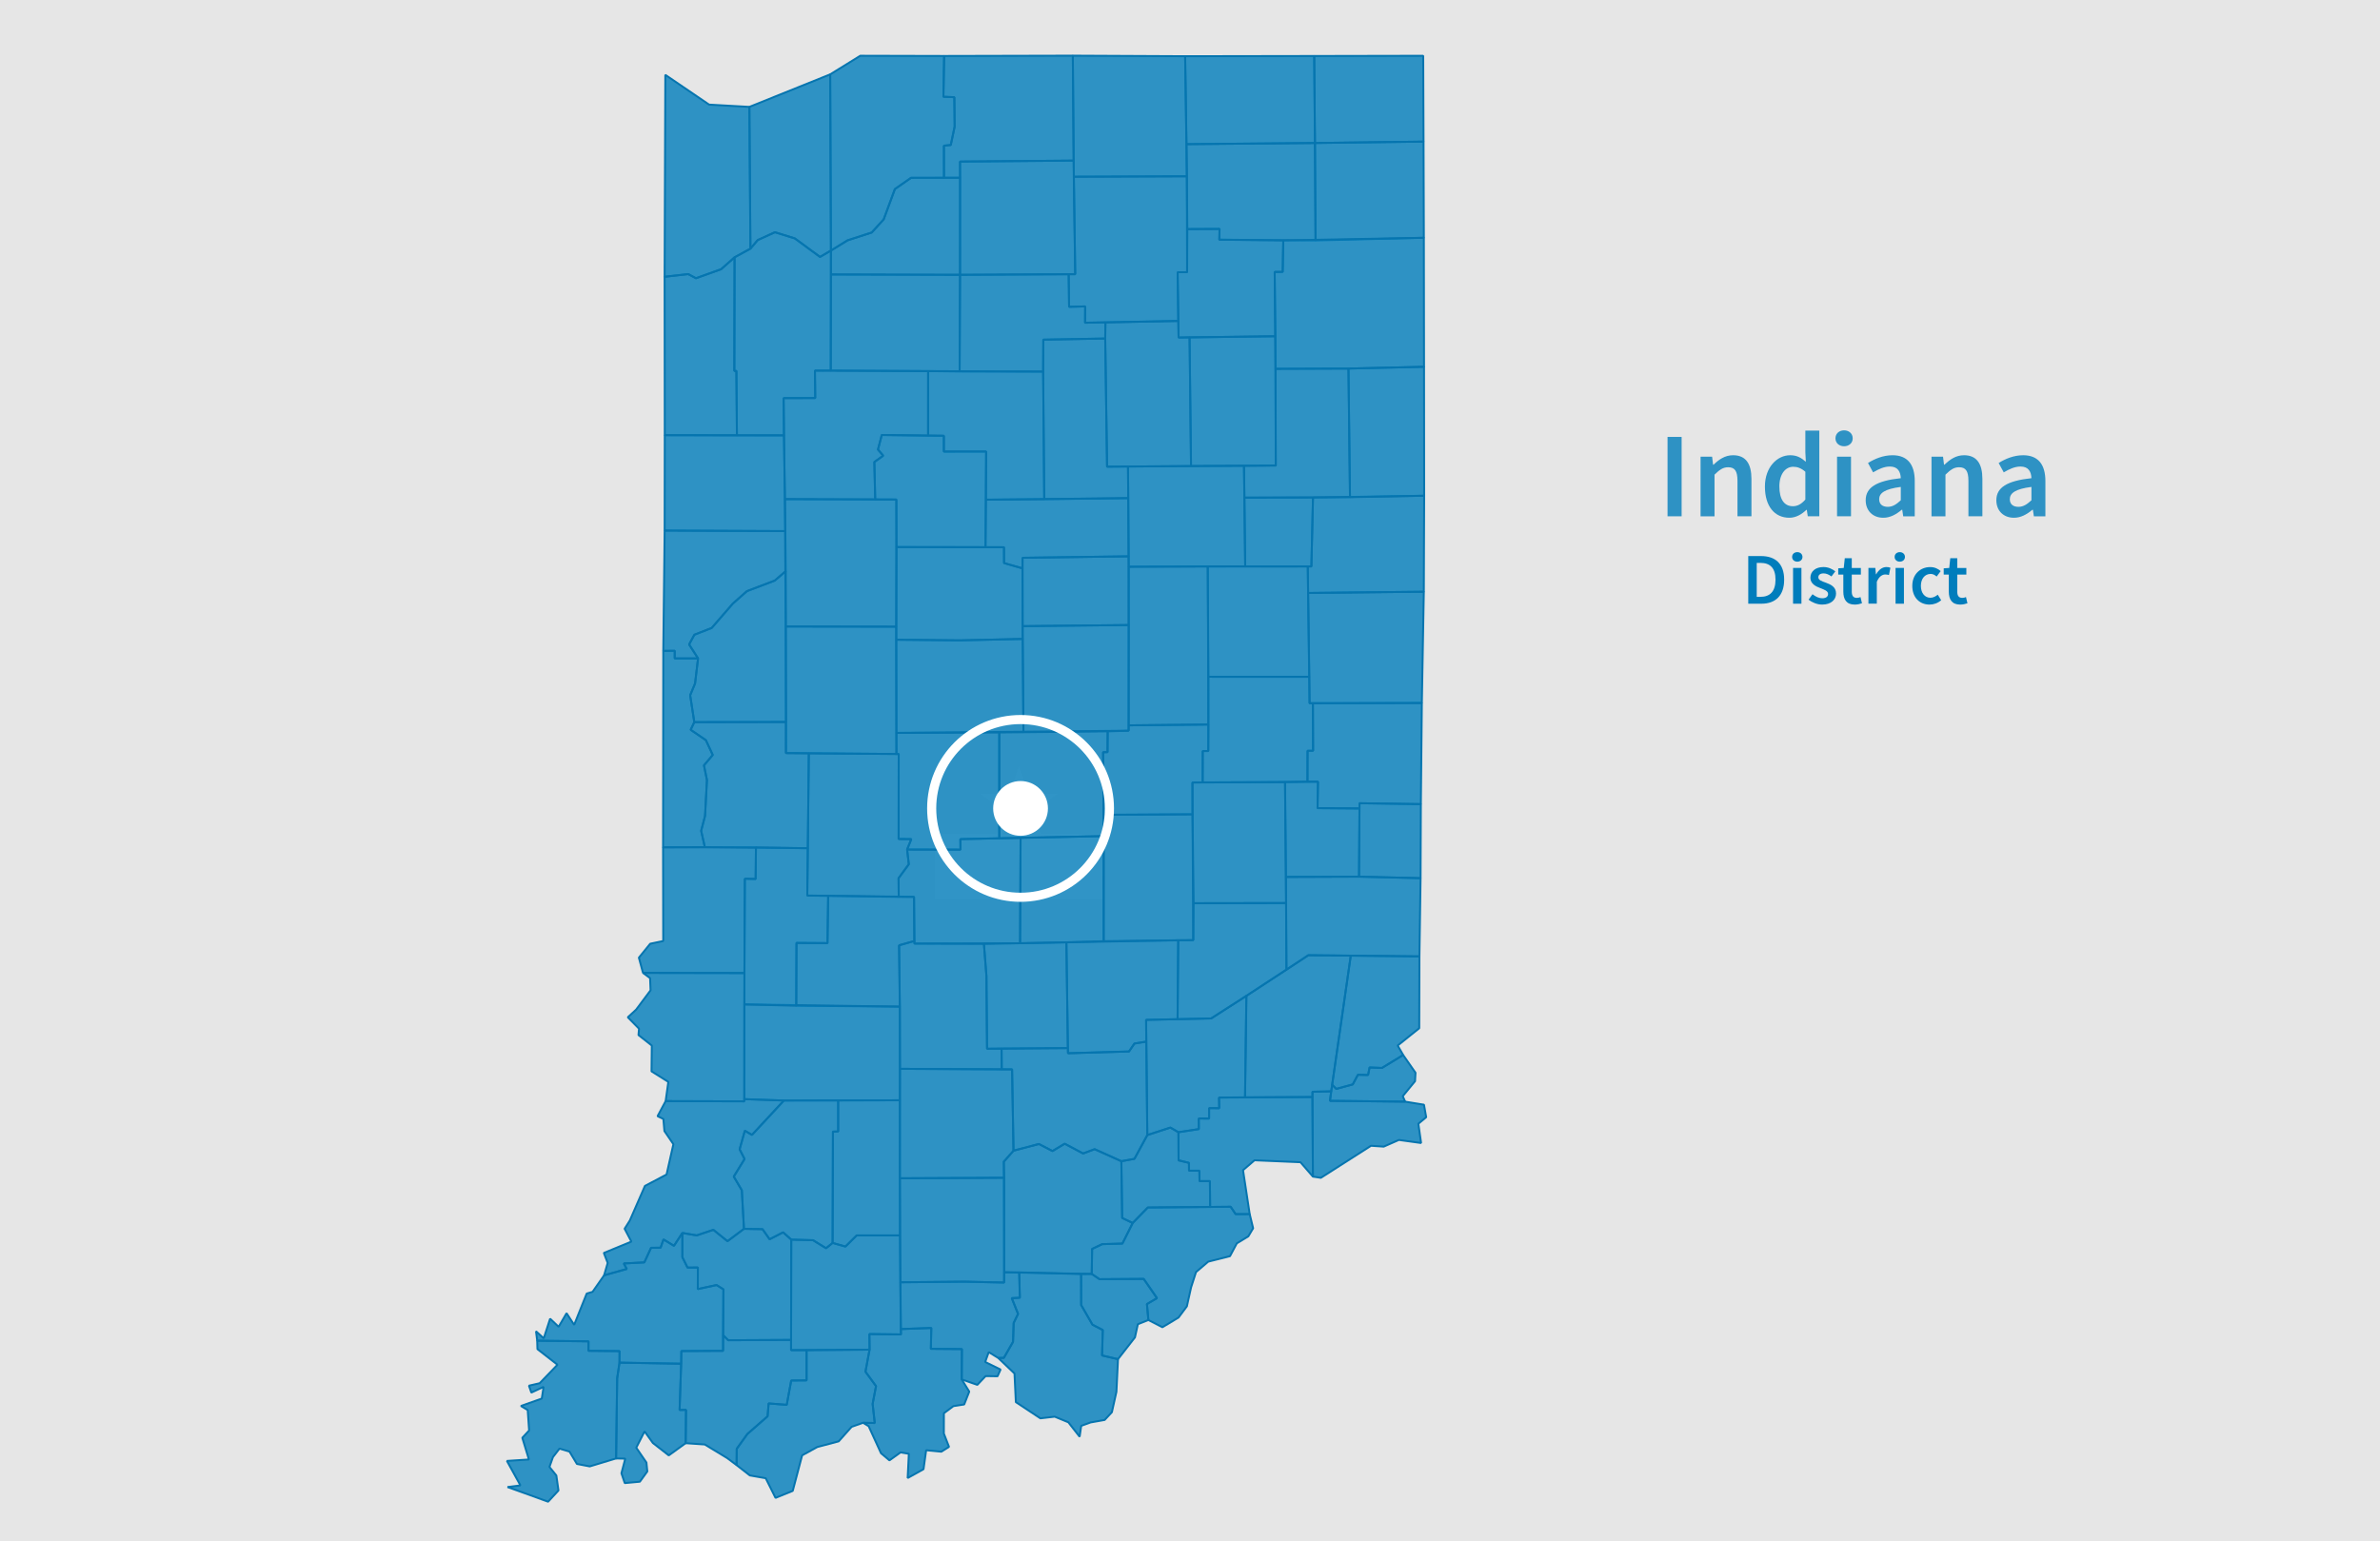 <?xml version="1.0" encoding="utf-8"?>
<!-- Generator: Adobe Illustrator 25.4.1, SVG Export Plug-In . SVG Version: 6.00 Build 0)  -->
<svg version="1.1" id="Layer_1" xmlns="http://www.w3.org/2000/svg" xmlns:xlink="http://www.w3.org/1999/xlink" x="0px" y="0px"
	 viewBox="0 0 784.06 507.87" style="enable-background:new 0 0 784.06 507.87;" xml:space="preserve">
<style type="text/css">
	.st0{fill:#E6E6E6;}
	.st1{fill:none;stroke:#F0F0F0;stroke-width:2.54;stroke-miterlimit:10;}
	.st2{fill:#F0F0F0;}
	.st3{opacity:0.8;fill:#007DBC;enable-background:new    ;}
	.st4{fill:none;stroke:#0675AF;stroke-width:0.64;stroke-linejoin:bevel;}
	.st5{fill:none;stroke:#FFFFFF;stroke-width:3;stroke-miterlimit:10;}
	.st6{fill:#FFFFFF;}
	.st7{opacity:0.8;enable-background:new    ;}
	.st8{fill:#007DBC;}
	.st9{enable-background:new    ;}
</style>
<g id="Layer_1_00000002385391929343799630000001496464928125086864_">
	<rect x="-11.18" y="-11.39" class="st0" width="804.92" height="529.99"/>
</g>
<g id="Layer_2_00000111885431886465733500000013037062524836690863_">
	<polygon class="st1" points="335.68,256.37 333.58,262.8 326.83,262.8 332.29,266.77 330.21,273.2 335.68,269.23 341.14,273.2 
		339.05,266.77 344.53,262.8 337.76,262.8 	"/>
	<rect x="307.94" y="274.68" class="st2" width="55.27" height="21.6"/>
	<polygon class="st3" points="388.19,105.76 388.27,111.22 420.2,110.8 419.93,89.61 422.57,89.59 422.76,79.22 401.69,78.98 
		401.77,75.43 391.15,75.48 391.08,89.69 387.96,89.7 	"/>
	<polygon class="st4" points="388.18,105.75 388.27,111.22 420.2,110.8 419.93,89.61 422.57,89.59 422.76,79.22 401.69,78.98 
		401.77,75.43 391.15,75.48 391.08,89.69 387.96,89.7 	"/>
	<polygon class="st3" points="258.27,143.45 258.58,164.47 288.33,164.56 288.06,152.23 290.97,150.15 289.24,148.13 290.49,143.33 
		305.75,143.53 305.76,122.28 268.47,122.12 268.57,131.15 258.16,131.18 	"/>
	<polygon class="st4" points="258.27,143.45 258.58,164.47 288.33,164.56 288.05,152.23 290.97,150.15 289.24,148.13 290.49,143.33 
		305.75,143.53 305.76,122.28 268.47,122.12 268.57,131.15 258.15,131.18 	"/>
	<polygon class="st3" points="409.81,153.49 409.97,163.98 444.74,163.82 444.24,121.44 420.17,121.53 420.29,153.4 	"/>
	<polygon class="st4" points="409.81,153.49 409.97,163.98 444.74,163.82 444.24,121.44 420.17,121.53 420.29,153.39 	"/>
	<polygon class="st3" points="430.72,257.56 434.19,257.57 434.05,266.29 447.86,266.39 447.88,264.66 468.08,264.96 468.41,231.63 
		432.52,231.7 432.58,247.36 430.76,247.38 	"/>
	<polygon class="st4" points="430.72,257.56 434.19,257.57 434.05,266.28 447.86,266.39 447.88,264.66 468.08,264.96 468.41,231.63 
		432.52,231.7 432.58,247.36 430.76,247.38 	"/>
	<polygon class="st3" points="330.82,419.22 359.66,419.76 359.79,411.52 363.12,409.95 369.76,409.76 373.15,402.98 369.69,401.32 
		369.42,382.62 360.62,378.65 356.82,380.07 350.75,376.85 346.74,379.27 342.25,376.94 333.89,379.16 330.69,382.77 	"/>
	<polygon class="st4" points="330.82,419.22 359.66,419.76 359.79,411.52 363.12,409.95 369.76,409.76 373.15,402.98 369.69,401.32 
		369.42,382.62 360.62,378.65 356.82,380.07 350.75,376.85 346.74,379.27 342.25,376.94 333.89,379.15 330.69,382.77 	"/>
	<polygon class="st3" points="224.4,449.34 223.88,464.59 226,464.55 225.88,475.53 232.18,475.96 239.56,480.45 242.67,482.76 
		242.71,477.4 246.21,472.5 252.87,466.68 253.22,462.43 259.18,462.9 260.66,454.88 265.72,454.85 265.72,444.89 260.61,444.87 
		260.61,441.5 239.91,441.61 238.22,439.92 238.21,445.1 224.46,445.17 	"/>
	<polygon class="st4" points="224.4,449.34 223.88,464.59 226,464.55 225.88,475.53 232.18,475.96 239.56,480.44 242.67,482.76 
		242.71,477.39 246.21,472.5 252.87,466.68 253.22,462.43 259.18,462.9 260.66,454.88 265.71,454.84 265.71,444.89 260.61,444.87 
		260.61,441.5 239.91,441.61 238.21,439.92 238.21,445.1 224.46,445.17 	"/>
	<polygon class="st3" points="218.51,214.48 222.28,214.43 222.27,216.95 229.97,216.94 227.02,212.35 228.75,209.15 234.48,206.91 
		241.42,198.89 246.07,194.78 255.24,191.3 258.86,188.19 258.72,175 218.96,174.82 	"/>
	<polygon class="st4" points="218.51,214.48 222.28,214.43 222.27,216.95 229.97,216.94 227.02,212.35 228.75,209.15 234.47,206.91 
		241.42,198.89 246.07,194.78 255.24,191.3 258.86,188.19 258.72,175 218.96,174.82 	"/>
	<polygon class="st3" points="364.1,111.54 364.72,153.78 392.37,153.55 391.89,111.16 388.27,111.22 388.19,105.76 364.17,106.22 	
		"/>
	<polygon class="st4" points="364.1,111.54 364.71,153.78 392.37,153.55 391.89,111.16 388.27,111.22 388.18,105.75 364.17,106.22 	
		"/>
	<polygon class="st3" points="211.83,320.56 245.24,320.62 245.38,289.54 248.94,289.63 249.04,279.22 218.44,279.19 218.49,310.06 
		214.2,310.97 210.47,315.55 	"/>
	<polygon class="st4" points="211.83,320.56 245.24,320.62 245.38,289.54 248.94,289.63 249.04,279.22 218.44,279.19 218.49,310.06 
		214.2,310.96 210.47,315.55 	"/>
	<polygon class="st3" points="218.44,279.19 232.2,279.12 230.99,273.76 232.27,268.82 232.9,257.01 231.91,252.19 234.82,248.76 
		232.55,243.89 227.53,240.46 228.73,237.94 227.37,229.09 228.98,225.2 229.97,216.94 222.27,216.95 222.28,214.43 218.51,214.48 	
		"/>
	<polygon class="st4" points="218.44,279.19 232.2,279.12 230.99,273.75 232.27,268.82 232.9,257.01 231.91,252.19 234.81,248.76 
		232.55,243.89 227.53,240.46 228.73,237.94 227.37,229.09 228.98,225.2 229.97,216.94 222.27,216.95 222.28,214.43 218.51,214.48 	
		"/>
	<polygon class="st3" points="202.96,480.56 205.99,480.62 204.72,485.44 205.82,488.68 210.8,488.22 213.25,484.85 212.96,481.9 
		209.61,477.02 212.34,471.65 215.09,475.47 220.32,479.55 225.88,475.53 226,464.55 223.88,464.59 224.4,449.34 204.09,448.99 
		203.32,454.1 	"/>
	<polygon class="st4" points="202.96,480.56 205.99,480.62 204.72,485.44 205.82,488.68 210.8,488.22 213.25,484.84 212.96,481.9 
		209.61,477.02 212.34,471.65 215.09,475.47 220.32,479.55 225.88,475.53 226,464.55 223.88,464.59 224.4,449.34 204.09,448.99 
		203.32,454.1 	"/>
	<polygon class="st3" points="447.71,288.86 467.99,289.36 468.08,264.96 447.88,264.66 	"/>
	<polygon class="st4" points="447.71,288.86 467.99,289.36 468.08,264.96 447.88,264.66 	"/>
	<polygon class="st3" points="336.86,187.29 336.88,206.32 371.86,205.95 371.83,183.31 336.88,183.79 	"/>
	<polygon class="st4" points="336.86,187.28 336.88,206.32 371.86,205.95 371.83,183.31 336.87,183.79 	"/>
	<polygon class="st3" points="258.58,164.47 258.82,206.45 295.26,206.49 295.3,164.59 	"/>
	<polygon class="st4" points="258.58,164.47 258.82,206.44 295.26,206.49 295.3,164.59 	"/>
	<polygon class="st3" points="432.37,361.47 432.52,387.69 435.14,388.09 451.67,377.53 455.85,377.81 460.85,375.61 468.16,376.62 
		467.26,370.27 469.84,368.12 469.11,364 462.91,362.99 438.14,362.72 438.56,359.6 432.39,359.73 	"/>
	<polygon class="st4" points="432.37,361.47 432.52,387.69 435.14,388.09 451.67,377.53 455.85,377.81 460.85,375.61 468.16,376.62 
		467.26,370.27 469.84,368.12 469.11,364 462.91,362.99 438.14,362.72 438.56,359.6 432.39,359.73 	"/>
	<polygon class="st3" points="219.29,362.81 245.21,362.9 245.24,320.62 211.83,320.56 214.16,322.29 214.32,326.3 209.57,332.66 
		206.82,335.2 210.52,338.95 210.35,341.04 214.73,344.51 214.65,353.01 220.18,356.48 	"/>
	<polygon class="st4" points="219.29,362.81 245.2,362.89 245.24,320.62 211.83,320.56 214.16,322.29 214.32,326.3 209.57,332.66 
		206.82,335.19 210.52,338.95 210.34,341.04 214.73,344.51 214.64,353.01 220.17,356.48 	"/>
	<polygon class="st3" points="432.95,18.45 433.2,47.12 468.97,46.66 468.86,18.38 	"/>
	<polygon class="st4" points="432.95,18.45 433.2,47.12 468.97,46.66 468.86,18.38 	"/>
	<polygon class="st3" points="273.74,90.44 316.28,90.56 316.32,58.57 300.13,58.59 294.81,62.3 291.12,72.28 287.18,76.61 
		279.24,79.19 273.74,82.56 	"/>
	<polygon class="st4" points="273.73,90.44 316.28,90.55 316.32,58.57 300.13,58.59 294.81,62.3 291.12,72.28 287.18,76.61 
		279.24,79.18 273.74,82.56 	"/>
	<polygon class="st3" points="310.98,58.58 316.32,58.57 316.27,53.24 353.71,52.92 353.43,18.34 311.03,18.44 310.8,31.89 
		314.39,32.02 314.5,41.69 313.22,47.78 310.96,48 	"/>
	<polygon class="st4" points="310.98,58.58 316.32,58.57 316.27,53.24 353.71,52.92 353.43,18.34 311.03,18.44 310.8,31.89 
		314.39,32.02 314.5,41.69 313.22,47.78 310.96,48 	"/>
	<polygon class="st3" points="242.67,482.76 247.02,486.15 252.25,487.07 255.49,493.56 261.16,491.24 264.25,479.54 269.25,476.79 
		276.29,474.93 280.55,470.14 284.33,468.81 288.18,468.88 287.48,462.59 288.6,456.73 285.12,451.98 286.48,444.72 265.72,444.89 
		265.72,454.85 260.66,454.88 259.18,462.9 253.22,462.43 252.87,466.68 246.21,472.5 242.71,477.4 	"/>
	<polygon class="st4" points="242.67,482.76 247.02,486.15 252.25,487.07 255.49,493.55 261.16,491.24 264.25,479.54 269.25,476.79 
		276.29,474.93 280.55,470.14 284.33,468.81 288.18,468.88 287.48,462.59 288.6,456.73 285.12,451.98 286.47,444.71 265.71,444.89 
		265.71,454.84 260.66,454.88 259.18,462.9 253.22,462.43 252.87,466.68 246.21,472.5 242.71,477.39 	"/>
	<polygon class="st3" points="363.58,275.5 363.59,310.12 393.11,309.79 392.87,268.31 363.61,268.48 	"/>
	<polygon class="st4" points="363.58,275.5 363.59,310.12 393.11,309.79 392.87,268.31 363.61,268.48 	"/>
	<polygon class="st3" points="373.15,402.98 378.14,397.87 398.67,397.69 398.59,389.18 395.17,389.18 395.12,385.75 391.71,385.73 
		391.68,383.15 388.27,382.34 388.22,373.08 385.58,371.53 377.97,374.01 373.73,381.83 369.42,382.62 369.69,401.32 	"/>
	<polygon class="st4" points="373.15,402.98 378.13,397.87 398.67,397.69 398.59,389.18 395.17,389.18 395.12,385.75 391.71,385.73 
		391.68,383.15 388.27,382.33 388.22,373.07 385.57,371.53 377.97,374.01 373.73,381.83 369.42,382.62 369.69,401.32 	"/>
	<polygon class="st3" points="392.87,268.31 393.22,297.61 423.69,297.56 423.34,257.68 392.84,257.84 	"/>
	<polygon class="st4" points="392.87,268.31 393.22,297.61 423.69,297.56 423.34,257.68 392.84,257.84 	"/>
	<polygon class="st3" points="410.17,361.56 432.37,361.47 432.39,359.73 438.56,359.6 445,314.88 431.02,314.74 410.61,328.13 	"/>
	<polygon class="st4" points="410.16,361.56 432.37,361.47 432.39,359.73 438.56,359.6 445,314.88 431.02,314.74 410.61,328.13 	"/>
	<polygon class="st3" points="430.93,195.38 431.42,231.72 468.41,231.63 469.06,194.97 	"/>
	<polygon class="st4" points="430.93,195.38 431.42,231.72 468.41,231.63 469.06,194.97 	"/>
	<polygon class="st3" points="266.12,279.49 265.95,295.1 296.08,295.52 296.02,289.37 299.4,284.77 298.84,279.92 300.22,276.48 
		296.04,276.45 296.07,248.44 266.45,248.21 	"/>
	<polygon class="st4" points="266.12,279.49 265.95,295.09 296.08,295.52 296.02,289.37 299.4,284.77 298.84,279.92 300.22,276.48 
		296.04,276.45 296.07,248.44 266.45,248.21 	"/>
	<polygon class="st3" points="305.76,122.28 316.14,122.4 316.28,90.56 273.74,90.44 273.68,122.1 	"/>
	<polygon class="st4" points="305.76,122.28 316.14,122.4 316.28,90.55 273.73,90.44 273.68,122.1 	"/>
	<polygon class="st3" points="172.9,492.03 180.57,494.81 183.98,491.11 183.29,486.17 181.01,483.36 182.16,480.11 184.32,477.33 
		187.61,478.3 190.06,482.37 194.28,483.18 202.96,480.56 203.32,454.1 204.09,448.99 204.11,445.2 193.87,445.09 193.88,441.97 
		176.97,441.76 177.05,444.53 183.65,449.68 177.78,455.77 174.27,456.58 175.04,458.86 179.08,456.97 178.48,460.83 171.6,463.26 
		173.85,464.61 174.31,471.33 172.07,473.75 174.24,480.9 167,481.37 171.45,489.44 167.2,489.99 	"/>
	<polygon class="st4" points="172.9,492.03 180.57,494.81 183.98,491.11 183.28,486.17 181.01,483.36 182.16,480.11 184.32,477.32 
		187.61,478.3 190.06,482.37 194.28,483.18 202.96,480.56 203.32,454.1 204.09,448.99 204.11,445.19 193.87,445.09 193.88,441.97 
		176.97,441.76 177.05,444.53 183.65,449.68 177.78,455.77 174.26,456.58 175.04,458.86 179.08,456.97 178.48,460.83 171.6,463.26 
		173.85,464.61 174.31,471.33 172.07,473.75 174.24,480.9 167,481.37 171.45,489.44 167.2,489.98 	"/>
	<polygon class="st3" points="246.87,35.22 247.22,81.94 249.62,79.11 255.29,76.52 261.85,78.56 270.15,84.66 273.74,82.56 
		273.5,24.5 	"/>
	<polygon class="st4" points="246.87,35.22 247.22,81.94 249.62,79.11 255.29,76.52 261.85,78.56 270.15,84.66 273.74,82.56 
		273.5,24.5 	"/>
	<polygon class="st3" points="238.22,439.92 239.91,441.61 260.61,441.5 260.67,408.45 257.99,406.06 253.54,408.34 251.2,405.01 
		245.09,404.9 239.66,408.97 235.01,405.22 229.54,407.06 224.8,406.27 224.79,414.24 226.49,417.67 229.91,417.65 229.88,424.75 
		236.06,423.42 238.31,424.83 	"/>
	<polygon class="st4" points="238.21,439.92 239.91,441.61 260.61,441.5 260.67,408.45 257.99,406.05 253.54,408.34 251.2,405.01 
		245.09,404.9 239.66,408.97 235.01,405.22 229.54,407.06 224.8,406.26 224.79,414.24 226.49,417.67 229.91,417.65 229.88,424.75 
		236.06,423.42 238.31,424.83 	"/>
	<polygon class="st3" points="284.33,468.81 286.16,469.92 290.24,478.84 293.02,481.19 296.68,478.56 299.41,479.03 299.02,487.01 
		304.24,484.1 305.11,477.84 310.11,478.33 312.64,476.73 310.94,472.36 310.95,465.66 314.09,463.32 317.64,462.77 319.31,458.53 
		316.83,454.52 316.89,444.52 306.66,444.44 306.81,437.56 296.76,437.93 296.81,439.69 286.41,439.57 286.48,444.72 285.12,451.98 
		288.6,456.73 287.48,462.59 288.18,468.88 	"/>
	<polygon class="st4" points="284.33,468.81 286.16,469.92 290.24,478.84 293.02,481.19 296.68,478.56 299.41,479.02 299.02,487.01 
		304.24,484.1 305.11,477.84 310.11,478.33 312.64,476.73 310.94,472.36 310.95,465.66 314.09,463.32 317.64,462.77 319.31,458.53 
		316.83,454.52 316.89,444.52 306.66,444.44 306.81,437.56 296.76,437.93 296.81,439.69 286.41,439.57 286.47,444.71 285.12,451.98 
		288.6,456.73 287.48,462.59 288.18,468.88 	"/>
	<polygon class="st3" points="228.73,237.94 227.53,240.46 232.55,243.89 234.82,248.76 231.91,252.19 232.9,257.01 232.27,268.82 
		230.99,273.76 232.2,279.12 266.12,279.49 266.45,248.21 258.92,248.14 258.96,237.88 	"/>
	<polygon class="st4" points="228.73,237.94 227.53,240.46 232.55,243.89 234.81,248.76 231.91,252.19 232.9,257.01 232.27,268.82 
		230.99,273.75 232.2,279.12 266.12,279.49 266.45,248.21 258.92,248.14 258.96,237.88 	"/>
	<polygon class="st3" points="262.31,331.39 296.44,331.68 296.2,311.48 301.24,310.05 301.12,295.51 272.83,295.16 272.61,310.76 
		262.39,310.69 	"/>
	<polygon class="st4" points="262.31,331.39 296.44,331.68 296.2,311.48 301.24,310.05 301.12,295.51 272.83,295.15 272.6,310.76 
		262.39,310.69 	"/>
	<polygon class="st3" points="296.43,388.25 296.59,422.51 317.69,422.31 330.8,422.6 330.82,388.07 	"/>
	<polygon class="st4" points="296.43,388.24 296.59,422.51 317.69,422.31 330.8,422.6 330.82,388.07 	"/>
	<polygon class="st3" points="438.56,359.6 438.14,362.72 462.91,362.99 462.12,361.2 466.17,356.25 466.32,353.47 462.25,347.62 
		455.26,351.89 451.19,351.74 450.7,354.22 447.35,354.13 445.65,357.31 440.23,358.79 438.86,357.42 	"/>
	<polygon class="st4" points="438.56,359.6 438.14,362.72 462.91,362.99 462.12,361.19 466.17,356.25 466.32,353.47 462.25,347.62 
		455.26,351.89 451.19,351.73 450.7,354.21 447.35,354.13 445.65,357.31 440.23,358.79 438.86,357.42 	"/>
	<polygon class="st3" points="390.88,47.5 391.15,75.48 401.77,75.43 401.69,78.98 433.39,79.22 433.2,47.12 	"/>
	<polygon class="st4" points="390.88,47.5 391.15,75.48 401.77,75.43 401.69,78.98 433.39,79.22 433.2,47.12 	"/>
	<polygon class="st3" points="218.95,91.2 219,143.39 242.77,143.45 242.6,122.21 241.92,122.22 242,84.78 237.55,88.71 
		229.28,91.68 226.72,90.31 	"/>
	<polygon class="st4" points="218.95,91.2 219,143.39 242.77,143.45 242.6,122.21 241.92,122.22 242,84.78 237.55,88.71 
		229.28,91.68 226.72,90.31 	"/>
	<polygon class="st3" points="296.08,295.52 301.12,295.51 301.24,310.91 336.06,310.8 336.22,276.06 316.38,276.49 316.41,279.96 
		298.84,279.92 299.4,284.77 296.02,289.37 	"/>
	<polygon class="st4" points="296.08,295.52 301.12,295.51 301.24,310.91 336.06,310.8 336.22,276.06 316.38,276.49 316.41,279.96 
		298.84,279.92 299.4,284.77 296.02,289.37 	"/>
	<polygon class="st3" points="258.82,206.45 258.92,248.14 295.33,248.44 295.26,206.49 	"/>
	<polygon class="st4" points="258.82,206.44 258.92,248.14 295.33,248.44 295.26,206.49 	"/>
	<polygon class="st3" points="296.44,331.68 296.5,352.18 330.01,352.36 329.96,345.52 325.18,345.56 324.97,321.55 324.14,311.03 
		301.24,310.91 301.24,310.05 296.2,311.48 	"/>
	<polygon class="st4" points="296.44,331.68 296.5,352.18 330.01,352.36 329.96,345.51 325.18,345.56 324.97,321.55 324.14,311.02 
		301.24,310.91 301.24,310.05 296.2,311.48 	"/>
	<polygon class="st3" points="343.65,122.44 344.01,164.49 371.69,164.14 371.6,153.71 364.72,153.78 364.1,111.54 343.7,111.92 	
		"/>
	<polygon class="st4" points="343.65,122.44 344.01,164.49 371.69,164.14 371.6,153.71 364.71,153.78 364.1,111.54 343.7,111.92 	
		"/>
	<polygon class="st3" points="274.29,409.55 278.51,410.74 282.24,407.06 296.5,407.08 296.45,362.54 276.12,362.6 276.12,372.83 
		274.4,372.86 	"/>
	<polygon class="st4" points="274.29,409.55 278.51,410.74 282.24,407.06 296.5,407.07 296.45,362.54 276.12,362.6 276.12,372.83 
		274.4,372.86 	"/>
	<polygon class="st3" points="316.28,90.56 354.22,90.35 353.71,52.92 316.27,53.24 	"/>
	<polygon class="st4" points="316.28,90.55 354.22,90.35 353.71,52.92 316.27,53.24 	"/>
	<polygon class="st3" points="329.2,276.23 363.58,275.5 363.4,247.86 364.86,247.84 364.91,240.98 329.2,241.35 	"/>
	<polygon class="st4" points="329.2,276.23 363.58,275.5 363.4,247.86 364.86,247.84 364.91,240.98 329.2,241.35 	"/>
	<polygon class="st3" points="371.81,239 398.11,238.74 397.88,186.61 371.82,186.74 	"/>
	<polygon class="st4" points="371.81,239 398.1,238.74 397.88,186.61 371.82,186.74 	"/>
	<polygon class="st3" points="296.43,388.25 330.82,388.07 330.69,382.77 333.89,379.16 333.42,352.35 296.5,352.18 	"/>
	<polygon class="st4" points="296.43,388.24 330.82,388.07 330.69,382.77 333.89,379.15 333.42,352.35 296.5,352.18 	"/>
	<polygon class="st3" points="273.74,82.56 279.24,79.19 287.18,76.61 291.12,72.28 294.81,62.3 300.13,58.59 310.98,58.58 
		310.96,48 313.22,47.78 314.5,41.69 314.39,32.02 310.8,31.89 311.03,18.44 283.41,18.37 273.5,24.5 	"/>
	<polygon class="st4" points="273.74,82.56 279.24,79.18 287.18,76.61 291.12,72.28 294.81,62.3 300.13,58.59 310.98,58.58 
		310.96,48 313.22,47.78 314.5,41.69 314.39,32.02 310.8,31.89 311.03,18.44 283.41,18.37 273.5,24.5 	"/>
	<polygon class="st3" points="218.95,91.2 226.72,90.31 229.28,91.68 237.55,88.71 242,84.78 247.22,81.94 246.87,35.22 
		233.61,34.47 219.18,24.66 	"/>
	<polygon class="st4" points="218.95,91.2 226.72,90.31 229.28,91.68 237.55,88.71 242,84.78 247.22,81.94 246.87,35.22 
		233.61,34.47 219.18,24.66 	"/>
	<polygon class="st3" points="390.43,18.52 390.88,47.5 433.2,47.12 432.95,18.45 	"/>
	<polygon class="st4" points="390.43,18.52 390.88,47.5 433.2,47.12 432.95,18.45 	"/>
	<polygon class="st3" points="364.17,106.22 388.19,105.76 387.96,89.7 391.08,89.69 391,58.09 353.75,58.23 354.22,90.35 
		352.06,90.37 352.2,101.1 357.49,100.96 357.46,106.34 	"/>
	<polygon class="st4" points="364.17,106.22 388.18,105.75 387.96,89.7 391.08,89.69 391,58.09 353.75,58.23 354.22,90.35 
		352.06,90.37 352.2,101.1 357.49,100.96 357.46,106.34 	"/>
	<polygon class="st3" points="199.01,420.22 206.49,418.13 205.5,416.31 212.28,415.96 214.49,411.15 217.63,411.13 218.58,408.39 
		222.03,410.5 224.8,406.27 229.54,407.06 235.01,405.22 239.66,408.97 245.09,404.9 244.39,392.2 241.73,387.69 245.29,381.89 
		243.66,378.7 245.38,372.58 247.73,373.95 258.25,362.62 245.21,362.16 245.21,362.9 219.29,362.81 216.62,367.78 218.54,368.7 
		218.88,372.68 221.84,377.01 219.6,387 212.47,390.75 207.48,402.17 205.77,404.87 208,409.11 198.93,412.84 200.2,416.13 	"/>
	<polygon class="st4" points="199.01,420.22 206.49,418.13 205.5,416.31 212.27,415.96 214.49,411.15 217.63,411.12 218.58,408.39 
		222.03,410.5 224.8,406.26 229.54,407.06 235.01,405.22 239.66,408.97 245.09,404.9 244.39,392.2 241.73,387.69 245.29,381.89 
		243.66,378.7 245.38,372.58 247.73,373.95 258.25,362.62 245.2,362.16 245.2,362.89 219.29,362.81 216.62,367.78 218.54,368.7 
		218.88,372.67 221.84,377.01 219.59,387 212.47,390.75 207.48,402.17 205.77,404.87 208,409.11 198.93,412.84 200.2,416.13 	"/>
	<polygon class="st3" points="351.31,310.5 363.59,310.12 363.58,275.5 336.22,276.06 336.06,310.8 	"/>
	<polygon class="st4" points="351.31,310.5 363.59,310.12 363.58,275.5 336.22,276.06 336.06,310.8 	"/>
	<polygon class="st3" points="377.64,343.21 377.97,374.01 385.58,371.53 388.22,373.08 394.94,372.04 394.91,368.55 398.33,368.56 
		398.33,365.14 401.67,365.15 401.6,361.66 410.17,361.56 410.61,328.13 399.01,335.57 377.57,336.04 	"/>
	<polygon class="st4" points="377.64,343.21 377.97,374.01 385.57,371.53 388.22,373.07 394.94,372.04 394.91,368.55 398.33,368.56 
		398.33,365.14 401.67,365.15 401.6,361.65 410.16,361.56 410.61,328.13 399.01,335.57 377.57,336.04 	"/>
	<polygon class="st3" points="388.22,373.08 388.27,382.34 391.68,383.15 391.71,385.73 395.12,385.75 395.17,389.18 398.59,389.18 
		398.67,397.69 405.42,397.62 407.05,400.05 411.7,400.04 409.5,385.57 413.29,382.31 428.42,382.95 432.52,387.69 432.37,361.47 
		401.6,361.66 401.67,365.15 398.33,365.14 398.33,368.56 394.91,368.55 394.94,372.04 	"/>
	<polygon class="st4" points="388.22,373.07 388.27,382.33 391.68,383.15 391.71,385.73 395.12,385.75 395.17,389.18 398.59,389.18 
		398.67,397.69 405.42,397.62 407.05,400.05 411.7,400.04 409.5,385.57 413.29,382.31 428.42,382.95 432.52,387.69 432.37,361.47 
		401.6,361.65 401.67,365.15 398.33,365.14 398.33,368.56 394.91,368.55 394.94,372.04 	"/>
	<polygon class="st3" points="430.83,186.65 430.93,195.38 469.06,194.97 469.17,163.34 432.55,163.95 432.03,186.65 	"/>
	<polygon class="st4" points="430.83,186.65 430.93,195.38 469.06,194.97 469.17,163.34 432.55,163.94 432.02,186.65 	"/>
	<polygon class="st3" points="242.77,143.45 258.27,143.45 258.16,131.18 268.57,131.15 268.47,122.12 273.68,122.1 273.74,82.56 
		270.15,84.66 261.85,78.56 255.29,76.52 249.62,79.11 247.22,81.94 242,84.78 241.92,122.22 242.6,122.21 	"/>
	<polygon class="st4" points="242.77,143.45 258.27,143.45 258.15,131.18 268.57,131.15 268.47,122.12 273.68,122.1 273.74,82.56 
		270.15,84.66 261.85,78.56 255.29,76.52 249.62,79.11 247.22,81.94 242,84.78 241.92,122.22 242.6,122.21 	"/>
	<polygon class="st3" points="329.96,345.52 330.01,352.36 333.42,352.35 333.89,379.16 342.25,376.94 346.74,379.27 350.75,376.85 
		356.82,380.07 360.62,378.65 369.42,382.62 373.73,381.83 377.97,374.01 377.64,343.21 373.72,343.85 371.94,346.46 351.84,347.04 
		351.8,345.34 	"/>
	<polygon class="st4" points="329.96,345.51 330.01,352.36 333.42,352.35 333.89,379.15 342.25,376.94 346.74,379.27 350.75,376.85 
		356.82,380.07 360.62,378.65 369.42,382.62 373.73,381.83 377.97,374.01 377.64,343.21 373.72,343.85 371.94,346.46 351.84,347.04 
		351.8,345.34 	"/>
	<polygon class="st3" points="392.37,153.55 420.29,153.4 420.2,110.8 391.89,111.16 	"/>
	<polygon class="st4" points="392.37,153.55 420.29,153.39 420.2,110.8 391.89,111.16 	"/>
	<polygon class="st3" points="324.66,180.29 330.75,180.31 330.77,185.54 336.86,187.29 336.88,183.79 371.83,183.31 371.69,164.14 
		324.79,164.65 	"/>
	<polygon class="st4" points="324.66,180.29 330.75,180.31 330.77,185.54 336.86,187.28 336.87,183.79 371.83,183.31 371.69,164.14 
		324.79,164.65 	"/>
	<polygon class="st3" points="423.34,257.68 430.72,257.56 430.76,247.38 432.58,247.36 432.52,231.7 431.42,231.72 431.34,223.02 
		398.11,222.99 398.05,247.46 396.22,247.47 396.2,257.79 	"/>
	<polygon class="st4" points="423.34,257.68 430.72,257.56 430.76,247.38 432.58,247.36 432.52,231.7 431.42,231.72 431.34,223.01 
		398.1,222.99 398.05,247.46 396.22,247.47 396.2,257.79 	"/>
	<polygon class="st3" points="295.33,248.44 296.07,248.44 296.04,276.45 300.22,276.48 298.84,279.92 316.41,279.96 316.38,276.49 
		329.2,276.23 329.2,241.35 295.31,241.49 	"/>
	<polygon class="st4" points="295.33,248.44 296.07,248.44 296.04,276.45 300.22,276.48 298.84,279.92 316.41,279.96 316.38,276.49 
		329.2,276.23 329.2,241.35 295.31,241.49 	"/>
	<polygon class="st3" points="328.87,447.46 334.21,452.57 334.66,462 342.74,467.34 347.46,466.79 351.95,468.65 355.67,473.4 
		356.19,469.81 359.29,468.69 363.92,467.87 366.31,465.31 367.79,458.6 368.31,447.84 363.06,446.62 363.3,438.24 359.91,436.5 
		356.18,430.02 356.16,419.81 335.76,419.24 335.98,427.61 333.31,427.73 335.38,432.93 333.94,435.92 333.73,442.13 330.71,447.4 	
		"/>
	<polygon class="st4" points="328.87,447.46 334.21,452.57 334.66,462 342.74,467.34 347.46,466.79 351.95,468.64 355.67,473.4 
		356.19,469.81 359.29,468.69 363.92,467.87 366.3,465.31 367.79,458.6 368.31,447.84 363.06,446.62 363.3,438.24 359.91,436.49 
		356.18,430.02 356.16,419.8 335.76,419.24 335.98,427.61 333.31,427.73 335.38,432.93 333.94,435.92 333.73,442.13 330.71,447.4 	
		"/>
	<polygon class="st3" points="392.87,268.31 392.84,257.84 396.2,257.79 396.22,247.47 398.05,247.46 398.11,238.74 371.81,239 
		371.82,240.76 364.91,240.98 364.86,247.84 363.4,247.86 363.61,268.48 	"/>
	<polygon class="st4" points="392.87,268.31 392.84,257.84 396.2,257.79 396.22,247.47 398.05,247.46 398.1,238.74 371.81,239 
		371.81,240.76 364.91,240.98 364.86,247.84 363.4,247.86 363.61,268.48 	"/>
	<polygon class="st3" points="336.91,210.53 337.16,241.1 371.82,240.76 371.86,205.95 336.88,206.32 	"/>
	<polygon class="st4" points="336.91,210.53 337.16,241.1 371.81,240.76 371.86,205.95 336.88,206.32 	"/>
	<polygon class="st3" points="258.25,362.62 296.45,362.54 296.44,331.68 245.21,330.95 245.21,362.16 	"/>
	<polygon class="st4" points="258.25,362.62 296.45,362.54 296.44,331.68 245.21,330.95 245.2,362.16 	"/>
	<polygon class="st3" points="371.69,164.14 371.82,186.74 410.22,186.66 409.81,153.49 371.6,153.71 	"/>
	<polygon class="st4" points="371.69,164.14 371.82,186.74 410.22,186.66 409.81,153.49 371.6,153.71 	"/>
	<polygon class="st3" points="176.97,441.76 193.88,441.97 193.87,445.09 204.11,445.2 204.09,448.99 224.4,449.34 224.46,445.17 
		238.21,445.1 238.31,424.83 236.06,423.42 229.88,424.75 229.91,417.65 226.49,417.67 224.79,414.24 224.8,406.27 222.03,410.5 
		218.58,408.39 217.63,411.13 214.49,411.15 212.28,415.96 205.5,416.31 206.49,418.13 199.01,420.22 195.22,425.65 193.28,426.23 
		189.15,436.53 186.65,432.7 184.03,437.17 181.23,434.51 179.13,440.98 176.58,438.65 	"/>
	<polygon class="st4" points="176.97,441.76 193.88,441.97 193.87,445.09 204.11,445.19 204.09,448.99 224.4,449.34 224.46,445.17 
		238.21,445.1 238.31,424.83 236.06,423.42 229.88,424.75 229.91,417.65 226.49,417.67 224.79,414.24 224.8,406.26 222.03,410.5 
		218.58,408.39 217.63,411.12 214.49,411.15 212.27,415.96 205.5,416.31 206.49,418.13 199.01,420.22 195.22,425.65 193.28,426.23 
		189.15,436.53 186.65,432.7 184.03,437.17 181.23,434.51 179.13,440.98 176.58,438.65 	"/>
	<polygon class="st3" points="343.65,122.44 343.7,111.92 364.1,111.54 364.17,106.22 357.46,106.34 357.49,100.96 352.2,101.1 
		352.06,90.37 316.28,90.56 316.14,122.4 	"/>
	<polygon class="st4" points="343.65,122.44 343.7,111.92 364.1,111.54 364.17,106.22 357.46,106.34 357.49,100.96 352.2,101.1 
		352.06,90.37 316.28,90.55 316.14,122.4 	"/>
	<polygon class="st3" points="423.64,288.95 423.8,319.51 431.02,314.74 467.61,315.13 467.99,289.36 447.71,288.86 	"/>
	<polygon class="st4" points="423.64,288.95 423.8,319.51 431.02,314.74 467.61,315.13 467.99,289.36 447.71,288.86 	"/>
	<polygon class="st3" points="258.96,237.88 258.86,188.19 255.24,191.3 246.07,194.78 241.42,198.89 234.48,206.91 228.75,209.15 
		227.02,212.35 229.97,216.94 228.98,225.2 227.37,229.09 228.73,237.94 	"/>
	<polygon class="st4" points="258.96,237.88 258.86,188.19 255.24,191.3 246.07,194.78 241.42,198.89 234.47,206.91 228.75,209.15 
		227.02,212.35 229.97,216.94 228.98,225.2 227.37,229.09 228.73,237.94 	"/>
	<polygon class="st3" points="356.16,419.81 356.18,430.02 359.91,436.5 363.3,438.24 363.06,446.62 368.31,447.84 373.9,440.66 
		374.85,436.33 378.32,434.95 377.85,429.69 381.16,427.73 376.78,421.39 362.22,421.49 359.66,419.76 	"/>
	<polygon class="st4" points="356.16,419.8 356.18,430.02 359.91,436.49 363.3,438.24 363.06,446.62 368.31,447.84 373.9,440.66 
		374.85,436.33 378.32,434.95 377.85,429.69 381.16,427.73 376.77,421.39 362.22,421.49 359.66,419.76 	"/>
	<polygon class="st3" points="423.64,288.95 447.71,288.86 447.86,266.39 434.05,266.29 434.19,257.57 423.34,257.68 	"/>
	<polygon class="st4" points="423.64,288.95 447.71,288.86 447.86,266.39 434.05,266.28 434.19,257.57 423.34,257.68 	"/>
	<polygon class="st3" points="353.71,52.92 353.75,58.23 391,58.09 390.43,18.52 353.43,18.34 	"/>
	<polygon class="st4" points="353.71,52.92 353.75,58.23 391,58.09 390.43,18.52 353.43,18.34 	"/>
	<polygon class="st3" points="260.61,441.5 260.61,444.87 286.48,444.72 286.41,439.57 296.81,439.69 296.5,407.08 282.24,407.06 
		278.51,410.74 274.29,409.55 272.13,411.29 267.87,408.65 260.67,408.45 	"/>
	<polygon class="st4" points="260.61,441.5 260.61,444.87 286.47,444.71 286.41,439.57 296.81,439.69 296.5,407.07 282.24,407.06 
		278.51,410.74 274.29,409.55 272.13,411.29 267.87,408.65 260.67,408.45 	"/>
	<polygon class="st3" points="398.11,222.99 431.34,223.02 430.83,186.65 397.88,186.61 	"/>
	<polygon class="st4" points="398.1,222.99 431.34,223.01 430.83,186.65 397.88,186.61 	"/>
	<polygon class="st3" points="433.39,79.22 469.07,78.36 468.97,46.66 433.2,47.12 	"/>
	<polygon class="st4" points="433.39,79.22 469.07,78.35 468.97,46.66 433.2,47.12 	"/>
	<polygon class="st3" points="410.61,328.13 423.8,319.51 423.69,297.56 393.22,297.61 393.11,309.79 388.15,309.8 387.94,335.83 
		399.01,335.57 	"/>
	<polygon class="st4" points="410.61,328.13 423.8,319.51 423.69,297.56 393.22,297.61 393.11,309.79 388.15,309.8 387.94,335.83 
		399.01,335.57 	"/>
	<polygon class="st3" points="462.25,347.62 460.45,344.5 467.55,338.81 467.61,315.13 445,314.88 438.86,357.42 440.23,358.79 
		445.65,357.31 447.35,354.13 450.7,354.22 451.19,351.74 455.26,351.89 	"/>
	<polygon class="st4" points="462.25,347.62 460.45,344.5 467.55,338.81 467.61,315.13 445,314.88 438.86,357.42 440.23,358.79 
		445.65,357.31 447.35,354.13 450.7,354.21 451.19,351.73 455.26,351.89 	"/>
	<polygon class="st3" points="260.67,408.45 267.87,408.65 272.13,411.29 274.29,409.55 274.4,372.86 276.12,372.83 276.12,362.6 
		258.25,362.62 247.73,373.95 245.38,372.58 243.66,378.7 245.29,381.89 241.73,387.69 244.39,392.2 245.09,404.9 251.2,405.01 
		253.54,408.34 257.99,406.06 	"/>
	<polygon class="st4" points="260.67,408.45 267.87,408.65 272.13,411.29 274.29,409.55 274.4,372.86 276.12,372.83 276.12,362.6 
		258.25,362.62 247.73,373.95 245.38,372.58 243.66,378.7 245.29,381.89 241.73,387.69 244.39,392.2 245.09,404.9 251.2,405.01 
		253.54,408.34 257.99,406.05 	"/>
	<polygon class="st3" points="296.76,437.93 306.81,437.56 306.66,444.44 316.89,444.52 316.83,454.52 321.97,456.32 324.7,453.42 
		328.63,453.48 329.62,451.25 324.56,448.77 325.72,445.52 328.87,447.46 330.71,447.4 333.73,442.13 333.94,435.92 335.38,432.93 
		333.31,427.73 335.98,427.61 335.76,419.24 330.82,419.22 330.8,422.6 317.69,422.31 296.59,422.51 	"/>
	<polygon class="st4" points="296.76,437.93 306.81,437.56 306.66,444.44 316.89,444.52 316.83,454.52 321.97,456.31 324.7,453.42 
		328.63,453.48 329.62,451.25 324.56,448.77 325.72,445.52 328.87,447.46 330.71,447.4 333.73,442.13 333.94,435.92 335.38,432.93 
		333.31,427.73 335.98,427.61 335.76,419.24 330.82,419.22 330.8,422.6 317.69,422.31 296.59,422.51 	"/>
	<polygon class="st3" points="336.91,210.53 336.86,187.29 330.77,185.54 330.75,180.31 295.37,180.26 295.26,210.79 316.21,211 	
		"/>
	<polygon class="st4" points="336.91,210.53 336.86,187.28 330.77,185.54 330.75,180.31 295.37,180.26 295.26,210.79 316.21,211 	
		"/>
	<polygon class="st3" points="262.31,331.39 262.39,310.69 272.61,310.76 272.83,295.16 265.95,295.1 266.12,279.49 249.04,279.22 
		248.94,289.63 245.38,289.54 245.21,330.95 	"/>
	<polygon class="st4" points="262.31,331.39 262.39,310.69 272.6,310.76 272.83,295.15 265.95,295.09 266.12,279.49 249.04,279.22 
		248.94,289.63 245.38,289.54 245.21,330.95 	"/>
	<polygon class="st3" points="359.66,419.76 362.22,421.49 376.78,421.39 381.16,427.73 377.85,429.69 378.32,434.95 382.94,437.33 
		388.24,434.14 391,430.44 392.39,424.19 394.01,419.15 398.04,415.71 405.2,413.91 407.45,409.69 411.25,407.37 412.83,404.72 
		411.7,400.04 407.05,400.05 405.42,397.62 378.14,397.87 373.15,402.98 369.76,409.76 363.12,409.95 359.79,411.52 	"/>
	<polygon class="st4" points="359.66,419.76 362.22,421.49 376.77,421.39 381.16,427.73 377.85,429.69 378.32,434.95 382.94,437.32 
		388.24,434.14 391,430.44 392.39,424.19 394.01,419.15 398.04,415.71 405.2,413.91 407.45,409.69 411.25,407.37 412.83,404.71 
		411.7,400.04 407.05,400.05 405.42,397.62 378.13,397.87 373.15,402.98 369.76,409.76 363.12,409.95 359.79,411.52 	"/>
	<polygon class="st3" points="324.79,164.65 344.01,164.49 343.65,122.44 305.76,122.28 305.75,143.53 310.94,143.58 310.94,148.79 
		324.87,148.78 	"/>
	<polygon class="st4" points="324.79,164.65 344.01,164.49 343.65,122.44 305.76,122.28 305.75,143.53 310.94,143.58 310.94,148.79 
		324.87,148.78 	"/>
	<polygon class="st3" points="295.37,180.26 324.66,180.29 324.87,148.78 310.94,148.79 310.94,143.58 290.49,143.33 289.24,148.13 
		290.97,150.15 288.06,152.23 288.33,164.56 295.3,164.59 	"/>
	<polygon class="st4" points="295.37,180.26 324.66,180.29 324.87,148.78 310.94,148.79 310.94,143.58 290.49,143.33 289.24,148.13 
		290.97,150.15 288.05,152.23 288.33,164.56 295.3,164.59 	"/>
	<polygon class="st3" points="329.96,345.52 351.8,345.34 351.31,310.5 324.14,311.03 324.97,321.55 325.18,345.56 	"/>
	<polygon class="st4" points="329.96,345.51 351.8,345.34 351.31,310.5 324.14,311.02 324.97,321.55 325.18,345.56 	"/>
	<polygon class="st3" points="295.31,241.49 337.16,241.1 336.91,210.53 316.21,211 295.26,210.79 	"/>
	<polygon class="st4" points="295.31,241.49 337.16,241.1 336.91,210.53 316.21,211 295.26,210.79 	"/>
	<polygon class="st3" points="409.97,163.98 410.22,186.66 432.03,186.65 432.55,163.95 	"/>
	<polygon class="st4" points="409.97,163.98 410.22,186.66 432.02,186.65 432.55,163.94 	"/>
	<polygon class="st3" points="258.72,175 258.27,143.45 219,143.39 218.96,174.82 	"/>
	<polygon class="st4" points="258.72,175 258.27,143.45 219,143.39 218.96,174.82 	"/>
	<polygon class="st3" points="351.8,345.34 351.84,347.04 371.94,346.46 373.72,343.85 377.64,343.21 377.57,336.04 387.94,335.83 
		388.15,309.8 351.31,310.5 	"/>
	<polygon class="st4" points="351.8,345.34 351.84,347.04 371.94,346.46 373.72,343.85 377.64,343.21 377.57,336.04 387.94,335.83 
		388.15,309.8 351.31,310.5 	"/>
	<polygon class="st3" points="420.17,121.53 444.24,121.44 469.13,120.86 469.07,78.36 422.76,79.22 422.57,89.59 419.93,89.61 	"/>
	<polygon class="st4" points="420.17,121.53 444.24,121.44 469.13,120.86 469.07,78.35 422.76,79.22 422.57,89.59 419.93,89.61 	"/>
	<polygon class="st3" points="444.74,163.82 469.17,163.34 469.13,120.86 444.24,121.44 	"/>
	<polygon class="st4" points="444.74,163.82 469.17,163.34 469.13,120.86 444.24,121.44 	"/>
</g>
<g id="Layer_3">
	<circle class="st5" cx="336.21" cy="266.37" r="29.28"/>
	<circle class="st6" cx="336.21" cy="266.37" r="9.02"/>
</g>
<g id="Layer_4">
	<g class="st7">
		<path class="st8" d="M549.35,143.96h4.64v26.16h-4.64V143.96z"/>
		<path class="st8" d="M560.23,150.48h3.8l0.32,2.64h0.16c1.76-1.72,3.76-3.12,6.44-3.12c4.2,0,6.04,2.84,6.04,7.8v12.32h-4.6V158.4
			c0-3.24-0.92-4.44-3.08-4.44c-1.72,0-2.84,0.84-4.48,2.44v13.72h-4.6V150.48z"/>
		<path class="st8" d="M581.43,160.32c0-6.4,4.04-10.32,8.32-10.32c2.24,0,3.64,0.84,5.16,2.16l-0.16-3.16v-7.12h4.6v28.24h-3.8
			l-0.32-2.12h-0.16c-1.44,1.44-3.44,2.6-5.56,2.6C584.59,170.6,581.43,166.8,581.43,160.32z M594.75,164.6v-9.16
			c-1.36-1.2-2.68-1.64-4-1.64c-2.52,0-4.56,2.36-4.56,6.48c0,4.24,1.6,6.52,4.44,6.52C592.15,166.8,593.43,166.12,594.75,164.6z"/>
		<path class="st8" d="M604.67,144.44c0-1.56,1.2-2.64,2.84-2.64s2.84,1.08,2.84,2.64c0,1.52-1.2,2.6-2.84,2.6
			S604.67,145.96,604.67,144.44z M605.19,150.48h4.6v19.64h-4.6V150.48z"/>
		<path class="st8" d="M614.63,164.84c0-4.2,3.48-6.4,11.56-7.28c-0.08-2.08-0.92-3.84-3.6-3.84c-1.92,0-3.76,0.88-5.52,1.92
			l-1.68-3.08c2.16-1.36,4.96-2.56,8.08-2.56c4.88,0,7.32,3,7.32,8.48v11.64h-3.8l-0.32-2.16h-0.16c-1.76,1.48-3.76,2.64-6.08,2.64
			C616.99,170.6,614.63,168.28,614.63,164.84z M626.19,164.84v-4.4c-5.36,0.68-7.12,2.08-7.12,4.04c0,1.76,1.2,2.52,2.84,2.52
			C623.51,167,624.71,166.2,626.19,164.84z"/>
		<path class="st8" d="M636.31,150.48h3.8l0.32,2.64h0.16c1.76-1.72,3.76-3.12,6.44-3.12c4.2,0,6.04,2.84,6.04,7.8v12.32h-4.6V158.4
			c0-3.24-0.92-4.44-3.08-4.44c-1.72,0-2.84,0.84-4.48,2.44v13.72h-4.6V150.48z"/>
		<path class="st8" d="M657.67,164.84c0-4.2,3.48-6.4,11.56-7.28c-0.08-2.08-0.92-3.84-3.6-3.84c-1.92,0-3.76,0.88-5.52,1.92
			l-1.68-3.08c2.16-1.36,4.96-2.56,8.08-2.56c4.88,0,7.32,3,7.32,8.48v11.64h-3.8l-0.32-2.16h-0.16c-1.76,1.48-3.76,2.64-6.08,2.64
			C660.03,170.6,657.67,168.28,657.67,164.84z M669.23,164.84v-4.4c-5.36,0.68-7.12,2.08-7.12,4.04c0,1.76,1.2,2.52,2.84,2.52
			C666.55,167,667.75,166.2,669.23,164.84z"/>
	</g>
	<g class="st9">
		<path class="st8" d="M575.94,183.22h4.2c4.8,0,7.63,2.59,7.63,7.78c0,5.21-2.83,7.92-7.49,7.92h-4.34V183.22z M579.95,196.66
			c3.17,0,4.97-1.8,4.97-5.67c0-3.84-1.8-5.52-4.97-5.52h-1.22v11.19H579.95z"/>
		<path class="st8" d="M590.39,183.51c0-0.94,0.72-1.58,1.7-1.58c0.98,0,1.71,0.65,1.71,1.58c0,0.91-0.72,1.56-1.71,1.56
			C591.11,185.07,590.39,184.42,590.39,183.51z M590.7,187.13h2.76v11.79h-2.76V187.13z"/>
	</g>
	<g class="st9">
		<path class="st8" d="M595.81,197.58l1.3-1.78c1.06,0.82,2.06,1.32,3.26,1.32c1.27,0,1.87-0.6,1.87-1.42c0-0.98-1.27-1.42-2.52-1.9
			c-1.56-0.58-3.31-1.46-3.31-3.43c0-2.06,1.66-3.53,4.3-3.53c1.63,0,2.95,0.67,3.91,1.42l-1.27,1.68c-0.82-0.6-1.66-1.01-2.59-1.01
			c-1.18,0-1.73,0.55-1.73,1.3c0,0.94,1.18,1.3,2.45,1.75c1.61,0.6,3.38,1.37,3.38,3.58c0,2.02-1.61,3.65-4.58,3.65
			C598.66,199.21,596.96,198.51,595.81,197.58z"/>
	</g>
	<g class="st9">
		<path class="st8" d="M607.26,194.94v-5.62h-1.68v-2.06l1.82-0.12l0.34-3.22h2.3v3.22h3v2.18h-3v5.62c0,1.39,0.53,2.06,1.66,2.06
			c0.41,0,0.89-0.12,1.22-0.26l0.48,2.04c-0.65,0.22-1.46,0.43-2.4,0.43C608.27,199.21,607.26,197.48,607.26,194.94z"/>
		<path class="st8" d="M615.52,187.13h2.28l0.19,2.09h0.1c0.84-1.54,2.09-2.38,3.34-2.38c0.6,0,0.98,0.07,1.34,0.24l-0.48,2.4
			c-0.41-0.12-0.72-0.19-1.22-0.19c-0.94,0-2.06,0.65-2.78,2.42v7.2h-2.76V187.13z"/>
		<path class="st8" d="M624.16,183.51c0-0.94,0.72-1.58,1.7-1.58s1.7,0.65,1.7,1.58c0,0.91-0.72,1.56-1.7,1.56
			S624.16,184.42,624.16,183.51z M624.47,187.13h2.76v11.79h-2.76V187.13z"/>
	</g>
	<g class="st9">
		<path class="st8" d="M629.98,193.04c0-3.94,2.76-6.19,5.9-6.19c1.51,0,2.59,0.58,3.46,1.32l-1.34,1.8
			c-0.62-0.55-1.22-0.86-1.97-0.86c-1.9,0-3.22,1.56-3.22,3.94c0,2.35,1.3,3.91,3.14,3.91c0.91,0,1.75-0.46,2.42-1.01l1.13,1.82
			c-1.1,0.96-2.5,1.44-3.84,1.44C632.46,199.21,629.98,196.95,629.98,193.04z"/>
	</g>
	<g class="st9">
		<path class="st8" d="M642.01,194.94v-5.62h-1.68v-2.06l1.82-0.12l0.34-3.22h2.3v3.22h3v2.18h-3v5.62c0,1.39,0.53,2.06,1.66,2.06
			c0.41,0,0.89-0.12,1.22-0.26l0.48,2.04c-0.65,0.22-1.46,0.43-2.4,0.43C643.02,199.21,642.01,197.48,642.01,194.94z"/>
	</g>
</g>
</svg>
